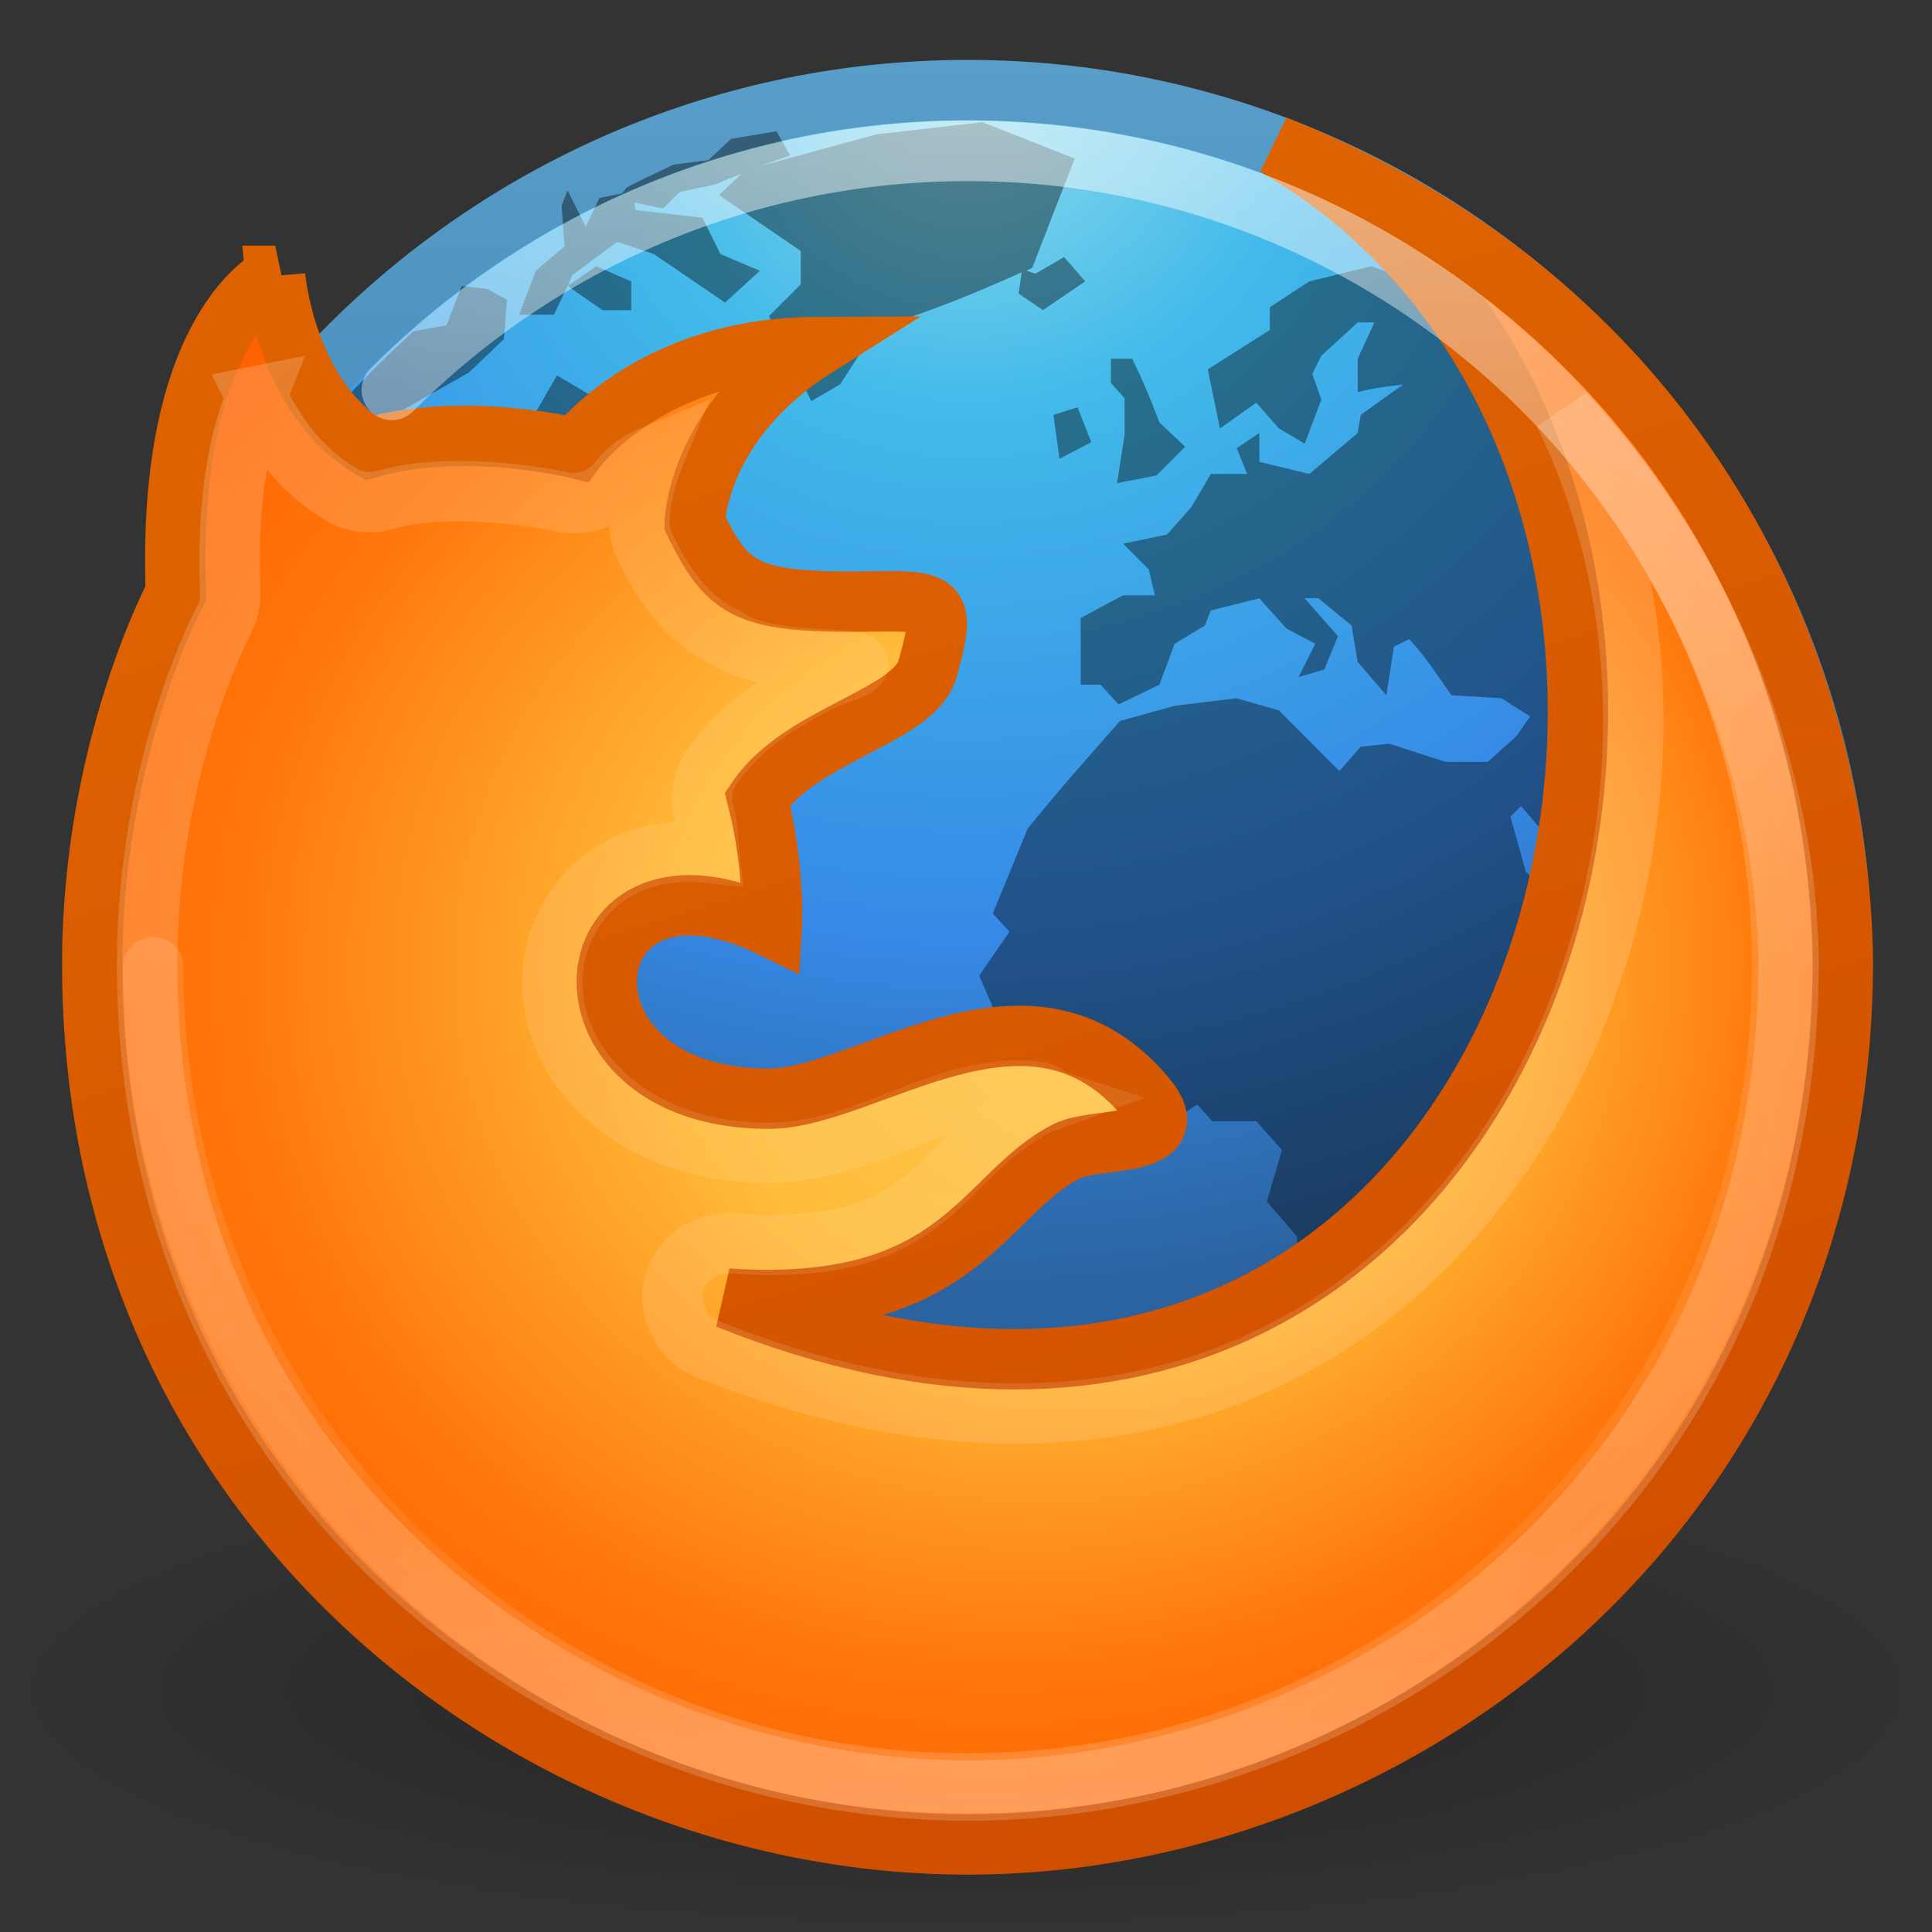 <?xml version="1.0" encoding="UTF-8" standalone="no"?>
<!-- Created with Inkscape (http://www.inkscape.org/) -->
<svg id="svg4248" xmlns:rdf="http://www.w3.org/1999/02/22-rdf-syntax-ns#" xmlns="http://www.w3.org/2000/svg" height="32" width="32" version="1.1" xmlns:cc="http://creativecommons.org/ns#" xmlns:xlink="http://www.w3.org/1999/xlink" xmlns:dc="http://purl.org/dc/elements/1.1/">
 <rect width="100%" height="100%" fill="#333333" stroke="none"/>
 <defs id="defs4250">
  <radialGradient id="radialGradient4246" gradientUnits="userSpaceOnUse" cy="4.625" cx="62.625" gradientTransform="matrix(1.506 0 0 .376 -78.306 26.259)" r="10.625">
   <stop id="stop8840" offset="0"/>
   <stop id="stop8842" stop-opacity="0" offset="1"/>
  </radialGradient>
  <radialGradient id="radialGradient3669" gradientUnits="userSpaceOnUse" cx="6.297" cy="8.45" r="20" gradientTransform="matrix(0 .996 -1.053 -2.7097e-8 24.925 -4.738)">
   <stop id="stop3750-8-9" stop-color="#90dbec" offset="0"/>
   <stop id="stop3752-3-2" stop-color="#42baea" offset=".262"/>
   <stop id="stop3754-7-2" stop-color="#3689e6" offset=".705"/>
   <stop id="stop3756-9-3" stop-color="#2b63a0" offset="1"/>
  </radialGradient>
  <linearGradient id="linearGradient3671" y2="3.899" gradientUnits="userSpaceOnUse" y1="44" gradientTransform="matrix(.743 0 0 .743 -1.802 -1.852)" x2="24" x1="24">
   <stop id="stop3760-7-3" stop-color="#185f9a" offset="0"/>
   <stop id="stop3762-8-4" stop-color="#599ec9" offset="1"/>
  </linearGradient>
  <linearGradient id="linearGradient4533" y2="44.341" gradientUnits="userSpaceOnUse" x2="71.204" gradientTransform="matrix(.729 0 0 .731 -36.28 -2.512)" y1="6.238" x1="71.204">
   <stop id="stop4013-5" stop-color="#fff" offset="0"/>
   <stop id="stop4015-0" stop-color="#fff" stop-opacity=".235" offset=".508"/>
   <stop id="stop4017-5" stop-color="#fff" stop-opacity=".157" offset=".835"/>
   <stop id="stop4019-6" stop-color="#fff" stop-opacity=".392" offset="1"/>
  </linearGradient>
  <radialGradient id="radialGradient4535" gradientUnits="userSpaceOnUse" cy="16.569" cx="16.768" gradientTransform="matrix(.874 0 0 .864 1.089 1.482)" r="19.594">
   <stop id="stop9952" stop-color="#fff" stop-opacity=".157" offset="0"/>
   <stop id="stop9960" stop-color="#fff" stop-opacity=".235" offset=".43"/>
   <stop id="stop9958" stop-color="#fff" stop-opacity=".392" offset=".95"/>
   <stop id="stop9954" stop-color="#fff" offset="1"/>
  </radialGradient>
  <radialGradient id="radialGradient4537" fy="22.504" gradientUnits="userSpaceOnUse" cy="26.141" cx="21.12" gradientTransform="matrix(0 .746 -.817 0 37.384 .26)" r="20.002">
   <stop id="stop9910" stop-color="#ffca51" offset="0"/>
   <stop id="stop9926" stop-color="#ffbb39" offset=".399"/>
   <stop id="stop9928" stop-color="#ff780b" offset=".776"/>
   <stop id="stop9912" stop-color="#ff6201" offset="1"/>
  </radialGradient>
  <linearGradient id="linearGradient4539" y2="44.332" gradientUnits="userSpaceOnUse" x2="32.438" gradientTransform="matrix(.725 0 0 .727 -1.371 -2.145)" y1="8.54" x1="21.375">
   <stop id="stop9946" stop-color="#de6300" offset="0"/>
   <stop id="stop9944" stop-color="#d04e00" offset="1"/>
  </linearGradient>
 </defs>
 <g id="layer1">
  <path id="path8836" opacity=".3" d="m32 28c0 2.209-7.163 4-16 4s-16-1.791-16-4c0-2.209 7.163-4 16-4s16 1.791 16 4z" fill-rule="evenodd" fill="url(#radialGradient4246)"/>
 </g>
 <g id="g4524">
  <path id="path2555" stroke-linejoin="round" style="color:#000000" d="m16.026 1.492c-7.992 0-14.484 6.492-14.484 14.484 0 7.992 6.492 14.484 14.484 14.484 7.992 0 14.484-6.492 14.484-14.484 0-7.992-6.492-14.484-14.484-14.484z" stroke="url(#linearGradient3671)" stroke-linecap="round" fill="url(#radialGradient3669)"/>
  <path id="path6534-3" opacity=".4" d="m16.271 2.024-1.755 0.201-1.93 0.527c0.164-0.058 0.331-0.121 0.501-0.176l-0.226-0.402-0.752 0.126-0.376 0.352-0.576 0.075-0.527 0.251-0.25 0.126-0.076 0.1-0.376 0.075-0.226 0.477-0.301-0.603-0.1 0.251 0.05 0.678-0.476 0.402-0.276 0.728h0.577l0.226-0.477 0.075-0.176c0.254-0.18 0.494-0.38 0.752-0.552l0.602 0.201c0.392 0.267 0.786 0.537 1.178 0.804l0.577-0.527-0.652-0.276-0.301-0.603-1.103-0.126-0.025-0.126 0.476 0.101 0.276-0.276 0.602-0.126c0.142-0.069 0.282-0.119 0.426-0.176l-0.376 0.352 1.354 0.929v0.552l-0.527 0.527 0.702 1.406 0.476-0.276 0.602-0.929c0.846-0.262 1.608-0.567 2.407-0.929l-0.051 0.352 0.402 0.276 0.701-0.477-0.351-0.402-0.476 0.276-0.15-0.05c0.035-0.016 0.066-0.034 0.1-0.05l0.702-1.808-1.529-0.603zm-6.869 2.712 0.577 0.402h0.476v-0.477l-0.577-0.251-0.476 0.327zm13.311-0.326-1.028 0.251-0.652 0.427v0.377l-1.028 0.653 0.201 0.979 0.602-0.427 0.376 0.427 0.426 0.251 0.276-0.728-0.15-0.427 0.15-0.301 0.602-0.552h0.276l-0.276 0.603v0.552c0.248-0.068 0.498-0.094 0.752-0.126l-0.702 0.502-0.05 0.301-0.802 0.678-0.827-0.201v-0.477l-0.376 0.251 0.175 0.427h-0.602l-0.326 0.552-0.401 0.452-0.727 0.151 0.426 0.427 0.1 0.427h-0.526l-0.702 0.377v1.105h0.326l0.301 0.326 0.677-0.326 0.251-0.678 0.501-0.301 0.1-0.251 0.802-0.201 0.451 0.502 0.476 0.251-0.276 0.552 0.426-0.126 0.226-0.552-0.552-0.628h0.226l0.552 0.452 0.1 0.603 0.476 0.552 0.125-0.804 0.251-0.126c0.267 0.278 0.477 0.617 0.702 0.929l0.827 0.05 0.476 0.301-0.226 0.326-0.476 0.427h-0.702l-0.928-0.301-0.476 0.05-0.351 0.402-1.003-1.004-0.702-0.201-1.028 0.126-0.902 0.251c-0.515 0.585-1.042 1.176-1.529 1.783l-0.577 1.406 0.276 0.301-0.501 0.728 0.552 1.281c0.459 0.52 0.921 1.037 1.379 1.557l0.677-0.578 0.276 0.352 0.727-0.477 0.251 0.276h0.727l0.426 0.477-0.251 0.854 0.501 0.578-0.025 1.004 0.376 0.728-0.276 0.628c-0.027 0.45-0.05 0.881-0.05 1.331 0.221 0.61 0.443 1.219 0.652 1.833l0.15 0.979v0.502h0.401l0.577-0.377h0.702l1.053-1.18-0.125-0.402 0.702-0.628-0.526-0.578 0.627-0.502 0.602-0.377 0.276-0.301-0.175-0.678v-1.708l0.476-1.055 0.602-0.653 0.652-1.607v-0.427c-0.324 0.041-0.635 0.078-0.953 0.1l0.652-0.653 0.902-0.603 0.476-0.552v-0.603c-0.108-0.204-0.217-0.424-0.326-0.628l-0.426 0.502-0.326-0.377-0.476-0.377v-0.778l0.552 0.628 0.627-0.075c0.283 0.257 0.554 0.486 0.802 0.778l0.401-0.452c0-0.487-0.547-2.889-1.73-4.922-1.183-2.032-3.259-3.892-3.259-3.892l-0.15 0.276-0.552 0.603-0.702-0.728h0.702l0.326-0.349-1.304-0.251-0.677-0.251zm-15.066 0.327-0.251 0.653s-0.439 0.073-0.552 0.1c-1.438 1.328-4.338 4.207-5.014 9.618 0.027 0.125 0.476 0.854 0.476 0.854l1.103 0.653 1.103 0.301 0.476 0.578 0.727 0.552 0.426-0.075 0.301 0.151v0.1l-0.401 1.13-0.326 0.477 0.1 0.226-0.251 0.904 0.928 1.708 0.953 0.829 0.426 0.603-0.05 1.256 0.301 0.703-0.301 1.356s-0.04-0.011 0 0.126c0.04 0.137 1.676 1.057 1.78 0.979 0.104-0.079 0.201-0.151 0.201-0.151l-0.1-0.301 0.426-0.402 0.15-0.427 0.677-0.226 0.526-1.306-0.15-0.352 0.351-0.552 0.802-0.176 0.401-0.954-0.1-1.18 0.627-0.879 0.1-0.904c-0.86-0.427-1.703-0.866-2.557-1.306l-0.426-0.829-0.777-0.175-0.426-1.131-1.028 0.126-0.902-0.653-0.953 0.829v0.126c-0.285-0.083-0.623-0.095-0.877-0.251l-0.201-0.603v-0.653l-0.652 0.075c0.052-0.416 0.123-0.84 0.175-1.256h-0.376l-0.376 0.477-0.351 0.176-0.526-0.301-0.05-0.653 0.1-0.703 0.777-0.603h0.627l0.125-0.352 0.777 0.176 0.577 0.728 0.1-1.205 1.003-0.829 0.351-0.879 0.752-0.301 0.401-0.603 0.953-0.176 0.476-0.703h-1.429l0.902-0.427h0.627l0.802-0.276 0.15 0.778 0.351-0.552-0.401-0.276 0.1-0.327-0.326-0.301-0.351-0.101 0.101-0.377-0.276-0.527-0.627 0.251 0.1-0.477-0.727-0.427-0.577 1.004 0.05 0.352-0.577 0.251-0.351 0.778-0.175-0.728-0.978-0.402-0.175-0.552 1.329-0.753 0.577-0.552 0.05-0.653-0.326-0.176-0.426-0.05zm10.754 1.205v0.402l0.226 0.251v0.603l-0.125 0.804 0.652-0.126 0.476-0.477-0.426-0.402c-0.138-0.369-0.278-0.701-0.451-1.055h-0.351zm-0.552 0.804-0.401 0.126 0.1 0.728 0.526-0.276-0.226-0.578zm7.345 6.605 0.602 0.703 0.727 1.557 0.451 0.502-0.226 0.527 0.401 0.477c-0.184 0.012-0.362 0.025-0.552 0.025-0.344-0.723-0.616-1.453-0.877-2.21l-0.451-0.502-0.251-0.904 0.175-0.176z"/>
  <path id="path10380-0-8" d="m4.556 4.568s0.165 2.01 1.573 2.848c1.562-0.448 3.414 0.01 3.414 0.01s1.237-1.664 3.967-1.677c-1.973 1.246-2.003 2.912-2.003 2.912 0.557 1.124 0.837 1.335 2.979 1.301 1.104-0.018 1.178 0.036 0.88 1.108-0.222 0.8-2.084 1.08-2.821 2.16 0.295 1.16 0.238 2.129 0.238 2.129-3.383-1.652-3.878 2.839-0.051 2.839 1.638 0 4.324-2.329 6.249-0.019 0.703 0.844-0.835 0.652-1.298 0.882-1.418 0.705-1.762 2.706-5.634 2.448 13.842 5.564 18.679-13.539 9.075-19.097 6.863 2.738 9.328 8.718 9.4 13.487 0 9.025-7.29 14.651-14.498 14.651-7.208 0-14.498-5.625-14.498-14.577 0-3.576 1.385-6.152 1.385-6.152-0.16-4.447 1.645-5.253 1.645-5.253z" stroke="url(#linearGradient4539)" fill="url(#radialGradient4537)"/>
  <path id="path8655" opacity=".5" stroke-linejoin="round" style="color:#000000" d="m6.489 6.459c2.441-2.446 5.814-3.959 9.539-3.959 7.45 0 13.49 6.052 13.49 13.519 0 7.467-6.04 13.52-13.49 13.52-7.45 0-13.49-6.053-13.49-13.52" stroke="url(#linearGradient4533)" stroke-linecap="round" fill="none"/>
  <path id="path9948" opacity=".5" d="m4.25 6.562c-0.26 0.657-0.496 1.583-0.438 3.219 0.011 0.161-0.022 0.325-0.094 0.469 0 0-1.281 2.375-1.281 5.719 0 8.46 6.859 13.688 13.594 13.688 6.736 0 13.594-5.213 13.594-13.75-0.045-2.943-1.184-6.317-3.719-9.062 1.483 3.055 1.452 6.546 0.344 9.594-0.934 2.568-2.693 4.816-5.188 6.031s-5.7 1.34-9.344-0.125c-0.405-0.155-0.658-0.63-0.56-1.052 0.098-0.422 0.534-0.737 0.966-0.698 1.78 0.118 2.526-0.243 3.125-0.688 0.599-0.445 1.043-1.165 2.031-1.656 0.067-0.033 0.097-0.009 0.156-0.031-0.063-0.02-0.123-0.112-0.188-0.125-0.356-0.07-0.796-0.032-1.281 0.094-0.971 0.251-2.005 0.906-3.25 0.906-2.266 0-3.681-1.486-3.562-3 0.059-0.757 0.538-1.501 1.312-1.812 0.387-0.156 0.825-0.205 1.281-0.156-0.032-0.296-0-0.32-0.094-0.688-0.06-0.243-0.013-0.51 0.125-0.719 0.551-0.808 1.345-1.195 1.938-1.5 1.526-0.504-0.872-0.057-1.688-0.656-0.671-0.312-1.047-0.901-1.344-1.5-0.062-0.126-0.094-0.266-0.094-0.406 0 0-0.024-0.455 0.25-1.125-0.433 0.177-0.595 0.436-0.595 0.436-0.209 0.283-0.594 0.425-0.938 0.344 0 0-1.721-0.38-2.938-0.031-0.239 0.069-0.506 0.034-0.719-0.094-0.721-0.429-1.111-1.036-1.406-1.625z" stroke="url(#radialGradient4535)" fill="none"/>
 </g>
</svg>
